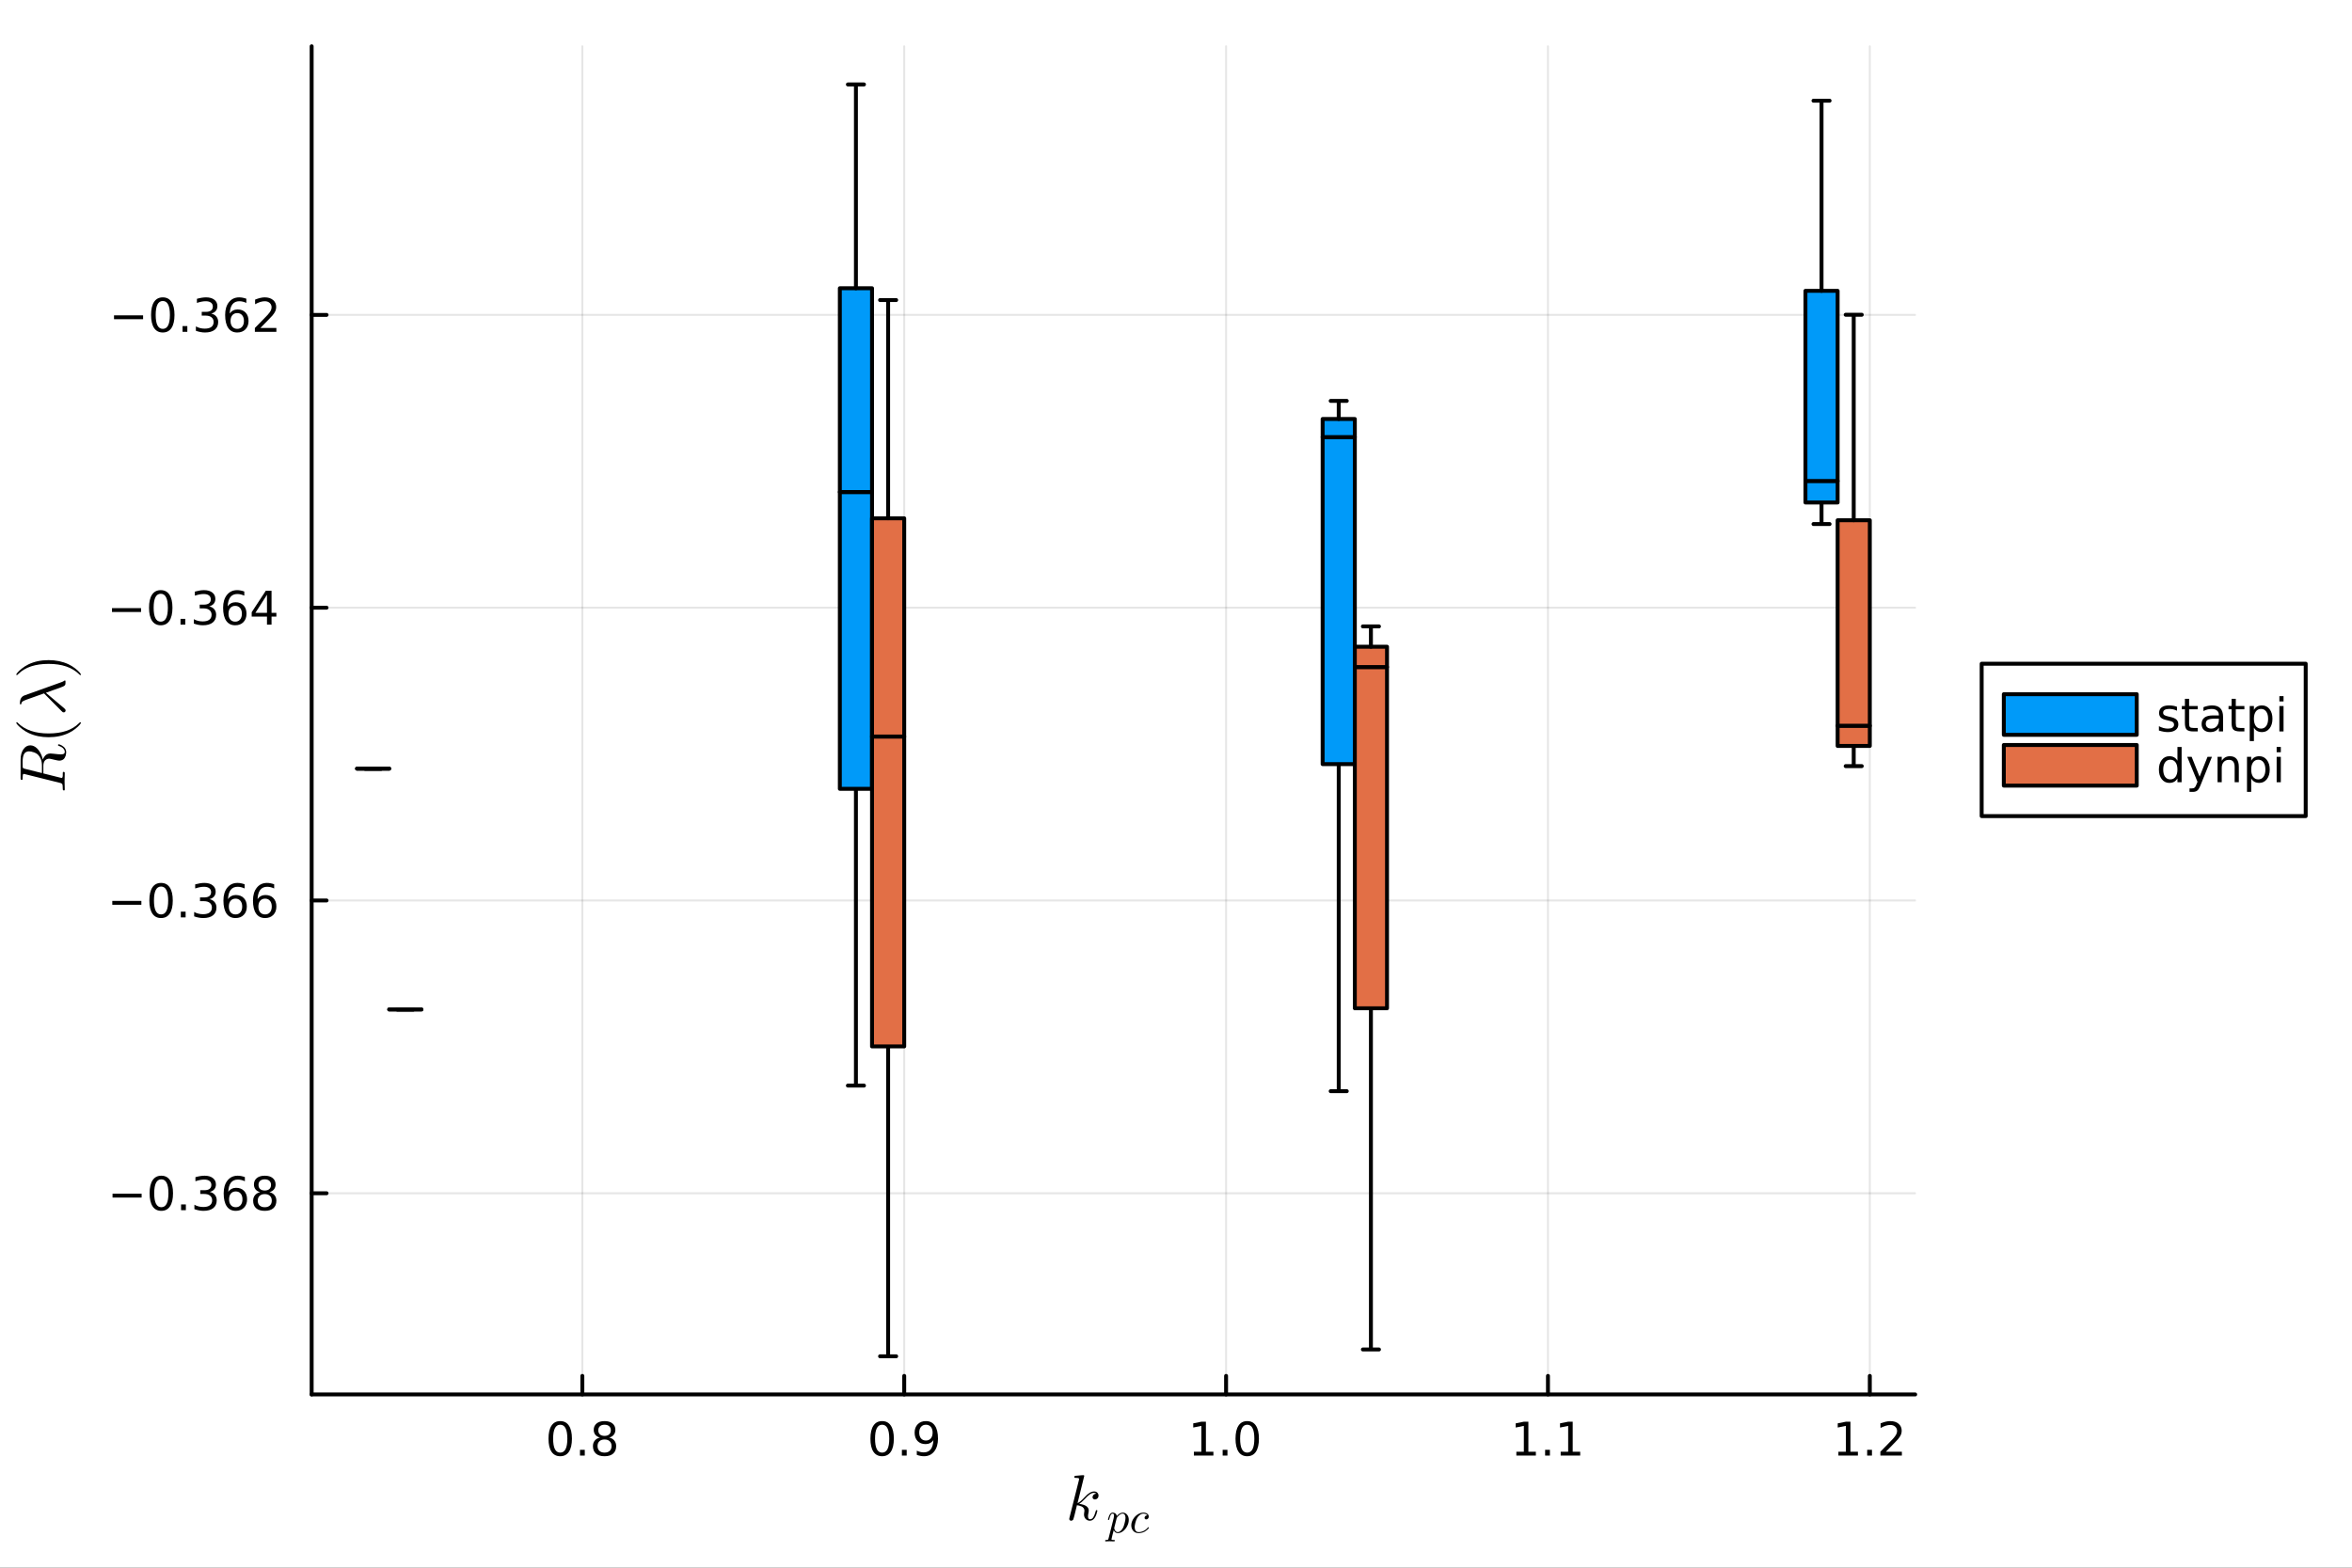 <?xml version="1.0" encoding="utf-8"?>
<svg xmlns="http://www.w3.org/2000/svg" xmlns:xlink="http://www.w3.org/1999/xlink" width="600" height="400" viewBox="0 0 2400 1600">
<rect x="0" y="0" width="2400" height="1600" fill="#333333" stroke="none"/>
<defs>
  <clipPath id="clip220">
    <rect x="0" y="0" width="2400" height="1600"/>
  </clipPath>
</defs>
<path clip-path="url(#clip220)" d="M0 1600 L2400 1600 L2400 0 L0 0  Z" fill="#ffffff" fill-rule="evenodd" fill-opacity="1"/>
<defs>
  <clipPath id="clip221">
    <rect x="480" y="0" width="1681" height="1600"/>
  </clipPath>
</defs>
<path clip-path="url(#clip220)" d="M318.014 1423.18 L1954.28 1423.18 L1954.28 47.244 L318.014 47.244  Z" fill="#ffffff" fill-rule="evenodd" fill-opacity="1"/>
<defs>
  <clipPath id="clip222">
    <rect x="318" y="47" width="1637" height="1377"/>
  </clipPath>
</defs>
<polyline clip-path="url(#clip222)" style="stroke:#000000; stroke-linecap:round; stroke-linejoin:round; stroke-width:2; stroke-opacity:0.1; fill:none" points="594.229,1423.18 594.229,47.244 "/>
<polyline clip-path="url(#clip222)" style="stroke:#000000; stroke-linecap:round; stroke-linejoin:round; stroke-width:2; stroke-opacity:0.1; fill:none" points="922.664,1423.18 922.664,47.244 "/>
<polyline clip-path="url(#clip222)" style="stroke:#000000; stroke-linecap:round; stroke-linejoin:round; stroke-width:2; stroke-opacity:0.1; fill:none" points="1251.1,1423.18 1251.1,47.244 "/>
<polyline clip-path="url(#clip222)" style="stroke:#000000; stroke-linecap:round; stroke-linejoin:round; stroke-width:2; stroke-opacity:0.1; fill:none" points="1579.54,1423.18 1579.54,47.244 "/>
<polyline clip-path="url(#clip222)" style="stroke:#000000; stroke-linecap:round; stroke-linejoin:round; stroke-width:2; stroke-opacity:0.1; fill:none" points="1907.97,1423.18 1907.97,47.244 "/>
<polyline clip-path="url(#clip220)" style="stroke:#000000; stroke-linecap:round; stroke-linejoin:round; stroke-width:4; stroke-opacity:1; fill:none" points="318.014,1423.18 1954.28,1423.18 "/>
<polyline clip-path="url(#clip220)" style="stroke:#000000; stroke-linecap:round; stroke-linejoin:round; stroke-width:4; stroke-opacity:1; fill:none" points="594.229,1423.18 594.229,1404.28 "/>
<polyline clip-path="url(#clip220)" style="stroke:#000000; stroke-linecap:round; stroke-linejoin:round; stroke-width:4; stroke-opacity:1; fill:none" points="922.664,1423.18 922.664,1404.28 "/>
<polyline clip-path="url(#clip220)" style="stroke:#000000; stroke-linecap:round; stroke-linejoin:round; stroke-width:4; stroke-opacity:1; fill:none" points="1251.1,1423.18 1251.1,1404.28 "/>
<polyline clip-path="url(#clip220)" style="stroke:#000000; stroke-linecap:round; stroke-linejoin:round; stroke-width:4; stroke-opacity:1; fill:none" points="1579.54,1423.18 1579.54,1404.28 "/>
<polyline clip-path="url(#clip220)" style="stroke:#000000; stroke-linecap:round; stroke-linejoin:round; stroke-width:4; stroke-opacity:1; fill:none" points="1907.97,1423.18 1907.97,1404.28 "/>
<path clip-path="url(#clip220)" d="M571.659 1454.1 Q568.048 1454.1 566.219 1457.66 Q564.414 1461.2 564.414 1468.33 Q564.414 1475.44 566.219 1479.01 Q568.048 1482.55 571.659 1482.55 Q575.293 1482.55 577.099 1479.01 Q578.928 1475.44 578.928 1468.33 Q578.928 1461.2 577.099 1457.66 Q575.293 1454.1 571.659 1454.1 M571.659 1450.39 Q577.469 1450.39 580.525 1455 Q583.604 1459.58 583.604 1468.33 Q583.604 1477.06 580.525 1481.67 Q577.469 1486.25 571.659 1486.25 Q565.849 1486.25 562.77 1481.67 Q559.715 1477.06 559.715 1468.33 Q559.715 1459.58 562.77 1455 Q565.849 1450.39 571.659 1450.39 Z" fill="#000000" fill-rule="nonzero" fill-opacity="1" /><path clip-path="url(#clip220)" d="M591.821 1479.7 L596.705 1479.7 L596.705 1485.58 L591.821 1485.58 L591.821 1479.7 Z" fill="#000000" fill-rule="nonzero" fill-opacity="1" /><path clip-path="url(#clip220)" d="M616.89 1469.17 Q613.557 1469.17 611.636 1470.95 Q609.738 1472.73 609.738 1475.86 Q609.738 1478.98 611.636 1480.77 Q613.557 1482.55 616.89 1482.55 Q620.224 1482.55 622.145 1480.77 Q624.066 1478.96 624.066 1475.86 Q624.066 1472.73 622.145 1470.95 Q620.247 1469.17 616.89 1469.17 M612.215 1467.18 Q609.205 1466.44 607.515 1464.38 Q605.849 1462.32 605.849 1459.35 Q605.849 1455.21 608.789 1452.8 Q611.752 1450.39 616.89 1450.39 Q622.052 1450.39 624.992 1452.8 Q627.932 1455.21 627.932 1459.35 Q627.932 1462.32 626.242 1464.38 Q624.576 1466.44 621.589 1467.18 Q624.969 1467.96 626.844 1470.26 Q628.742 1472.55 628.742 1475.86 Q628.742 1480.88 625.664 1483.57 Q622.608 1486.25 616.89 1486.25 Q611.173 1486.25 608.094 1483.57 Q605.039 1480.88 605.039 1475.86 Q605.039 1472.55 606.937 1470.26 Q608.835 1467.96 612.215 1467.18 M610.502 1459.79 Q610.502 1462.48 612.168 1463.98 Q613.858 1465.49 616.89 1465.49 Q619.9 1465.49 621.589 1463.98 Q623.302 1462.48 623.302 1459.79 Q623.302 1457.11 621.589 1455.6 Q619.9 1454.1 616.89 1454.1 Q613.858 1454.1 612.168 1455.6 Q610.502 1457.11 610.502 1459.79 Z" fill="#000000" fill-rule="nonzero" fill-opacity="1" /><path clip-path="url(#clip220)" d="M900.141 1454.1 Q896.53 1454.1 894.702 1457.66 Q892.896 1461.2 892.896 1468.33 Q892.896 1475.44 894.702 1479.01 Q896.53 1482.55 900.141 1482.55 Q903.776 1482.55 905.581 1479.01 Q907.41 1475.44 907.41 1468.33 Q907.41 1461.2 905.581 1457.66 Q903.776 1454.1 900.141 1454.1 M900.141 1450.39 Q905.952 1450.39 909.007 1455 Q912.086 1459.58 912.086 1468.33 Q912.086 1477.06 909.007 1481.67 Q905.952 1486.25 900.141 1486.25 Q894.331 1486.25 891.253 1481.67 Q888.197 1477.06 888.197 1468.33 Q888.197 1459.58 891.253 1455 Q894.331 1450.39 900.141 1450.39 Z" fill="#000000" fill-rule="nonzero" fill-opacity="1" /><path clip-path="url(#clip220)" d="M920.303 1479.7 L925.188 1479.7 L925.188 1485.58 L920.303 1485.58 L920.303 1479.7 Z" fill="#000000" fill-rule="nonzero" fill-opacity="1" /><path clip-path="url(#clip220)" d="M935.512 1484.86 L935.512 1480.6 Q937.271 1481.44 939.076 1481.88 Q940.882 1482.32 942.618 1482.32 Q947.248 1482.32 949.678 1479.21 Q952.132 1476.09 952.479 1469.75 Q951.137 1471.74 949.076 1472.8 Q947.016 1473.87 944.516 1473.87 Q939.331 1473.87 936.299 1470.74 Q933.289 1467.59 933.289 1462.15 Q933.289 1456.83 936.438 1453.61 Q939.586 1450.39 944.817 1450.39 Q950.812 1450.39 953.961 1455 Q957.132 1459.58 957.132 1468.33 Q957.132 1476.51 953.243 1481.39 Q949.377 1486.25 942.826 1486.25 Q941.067 1486.25 939.262 1485.9 Q937.456 1485.56 935.512 1484.86 M944.817 1470.21 Q947.965 1470.21 949.794 1468.06 Q951.646 1465.9 951.646 1462.15 Q951.646 1458.43 949.794 1456.27 Q947.965 1454.1 944.817 1454.1 Q941.669 1454.1 939.817 1456.27 Q937.988 1458.43 937.988 1462.15 Q937.988 1465.9 939.817 1468.06 Q941.669 1470.21 944.817 1470.21 Z" fill="#000000" fill-rule="nonzero" fill-opacity="1" /><path clip-path="url(#clip220)" d="M1218.25 1481.64 L1225.89 1481.64 L1225.89 1455.28 L1217.58 1456.95 L1217.58 1452.69 L1225.85 1451.02 L1230.52 1451.02 L1230.52 1481.64 L1238.16 1481.64 L1238.16 1485.58 L1218.25 1485.58 L1218.25 1481.64 Z" fill="#000000" fill-rule="nonzero" fill-opacity="1" /><path clip-path="url(#clip220)" d="M1247.61 1479.7 L1252.49 1479.7 L1252.49 1485.58 L1247.61 1485.58 L1247.61 1479.7 Z" fill="#000000" fill-rule="nonzero" fill-opacity="1" /><path clip-path="url(#clip220)" d="M1272.67 1454.1 Q1269.06 1454.1 1267.23 1457.66 Q1265.43 1461.2 1265.43 1468.33 Q1265.43 1475.44 1267.23 1479.01 Q1269.06 1482.55 1272.67 1482.55 Q1276.31 1482.55 1278.11 1479.01 Q1279.94 1475.44 1279.94 1468.33 Q1279.94 1461.2 1278.11 1457.66 Q1276.31 1454.1 1272.67 1454.1 M1272.67 1450.39 Q1278.48 1450.39 1281.54 1455 Q1284.62 1459.58 1284.62 1468.33 Q1284.62 1477.06 1281.54 1481.67 Q1278.48 1486.25 1272.67 1486.25 Q1266.86 1486.25 1263.79 1481.67 Q1260.73 1477.06 1260.73 1468.33 Q1260.73 1459.58 1263.79 1455 Q1266.86 1450.39 1272.67 1450.39 Z" fill="#000000" fill-rule="nonzero" fill-opacity="1" /><path clip-path="url(#clip220)" d="M1547.3 1481.64 L1554.94 1481.64 L1554.94 1455.28 L1546.63 1456.95 L1546.63 1452.69 L1554.9 1451.02 L1559.57 1451.02 L1559.57 1481.64 L1567.21 1481.64 L1567.21 1485.58 L1547.3 1485.58 L1547.3 1481.64 Z" fill="#000000" fill-rule="nonzero" fill-opacity="1" /><path clip-path="url(#clip220)" d="M1576.65 1479.7 L1581.54 1479.7 L1581.54 1485.58 L1576.65 1485.58 L1576.65 1479.7 Z" fill="#000000" fill-rule="nonzero" fill-opacity="1" /><path clip-path="url(#clip220)" d="M1592.53 1481.64 L1600.17 1481.64 L1600.17 1455.28 L1591.86 1456.95 L1591.86 1452.69 L1600.13 1451.02 L1604.8 1451.02 L1604.8 1481.64 L1612.44 1481.64 L1612.44 1485.58 L1592.53 1485.58 L1592.53 1481.64 Z" fill="#000000" fill-rule="nonzero" fill-opacity="1" /><path clip-path="url(#clip220)" d="M1875.92 1481.64 L1883.56 1481.64 L1883.56 1455.28 L1875.25 1456.95 L1875.25 1452.69 L1883.52 1451.02 L1888.19 1451.02 L1888.19 1481.64 L1895.83 1481.64 L1895.83 1485.58 L1875.92 1485.58 L1875.92 1481.64 Z" fill="#000000" fill-rule="nonzero" fill-opacity="1" /><path clip-path="url(#clip220)" d="M1905.28 1479.7 L1910.16 1479.7 L1910.16 1485.58 L1905.28 1485.58 L1905.28 1479.7 Z" fill="#000000" fill-rule="nonzero" fill-opacity="1" /><path clip-path="url(#clip220)" d="M1924.37 1481.64 L1940.69 1481.64 L1940.69 1485.58 L1918.75 1485.58 L1918.75 1481.64 Q1921.41 1478.89 1925.99 1474.26 Q1930.6 1469.61 1931.78 1468.27 Q1934.03 1465.74 1934.9 1464.01 Q1935.81 1462.25 1935.81 1460.56 Q1935.81 1457.8 1933.86 1456.07 Q1931.94 1454.33 1928.84 1454.33 Q1926.64 1454.33 1924.19 1455.09 Q1921.76 1455.86 1918.98 1457.41 L1918.98 1452.69 Q1921.8 1451.55 1924.26 1450.97 Q1926.71 1450.39 1928.75 1450.39 Q1934.12 1450.39 1937.31 1453.08 Q1940.51 1455.77 1940.51 1460.26 Q1940.51 1462.39 1939.7 1464.31 Q1938.91 1466.2 1936.8 1468.8 Q1936.22 1469.47 1933.12 1472.69 Q1930.02 1475.88 1924.37 1481.64 Z" fill="#000000" fill-rule="nonzero" fill-opacity="1" /><path clip-path="url(#clip220)" d="M1120.94 1526.34 Q1120.94 1528.18 1119.82 1529.27 Q1118.72 1530.37 1117.34 1530.37 Q1116.11 1530.37 1115.47 1529.66 Q1114.82 1528.95 1114.82 1528.05 Q1114.82 1527.66 1114.98 1527.18 Q1115.15 1526.67 1115.5 1526.05 Q1115.89 1525.44 1116.69 1524.99 Q1117.5 1524.54 1118.59 1524.48 Q1118.37 1524.25 1118.3 1524.22 Q1117.82 1523.83 1116.92 1523.7 Q1116.79 1523.64 1116.34 1523.64 Q1114.11 1523.64 1111.86 1525.28 Q1109.64 1526.89 1106.9 1529.95 Q1103.45 1533.53 1101.23 1534.85 Q1110.99 1536.13 1110.99 1541.77 Q1110.99 1542.7 1110.73 1543.83 Q1110.22 1545.96 1110.22 1547.5 Q1110.22 1550.59 1112.31 1550.59 Q1114.34 1550.59 1115.63 1548.53 Q1116.95 1546.47 1118.04 1542.45 Q1118.2 1541.71 1118.37 1541.48 Q1118.53 1541.25 1118.98 1541.25 Q1119.78 1541.25 1119.78 1541.9 Q1119.04 1545.67 1117.4 1548.57 Q1115.31 1552.08 1112.18 1552.08 Q1109.57 1552.08 1107.83 1550.27 Q1106.13 1548.44 1106.13 1545.54 Q1106.13 1544.83 1106.39 1543.22 Q1106.58 1542.58 1106.58 1541.83 Q1106.58 1540.32 1105.74 1539.19 Q1104.9 1538.03 1103.55 1537.45 Q1102.2 1536.87 1101.07 1536.62 Q1099.98 1536.33 1098.91 1536.23 Q1095.69 1549.85 1095.24 1550.69 Q1094.95 1551.27 1094.31 1551.66 Q1093.66 1552.08 1092.99 1552.08 Q1092.34 1552.08 1091.7 1551.63 Q1091.09 1551.21 1091.09 1550.21 Q1091.09 1549.69 1091.35 1548.76 L1100.91 1510.76 L1101.1 1509.47 Q1101.1 1509.08 1100.94 1508.89 Q1100.81 1508.66 1100.04 1508.5 Q1099.3 1508.34 1097.82 1508.34 Q1097.21 1508.34 1096.92 1508.31 Q1096.66 1508.28 1096.43 1508.12 Q1096.21 1507.92 1096.21 1507.54 Q1096.21 1506.99 1096.43 1506.7 Q1096.69 1506.38 1096.88 1506.31 Q1097.08 1506.25 1097.46 1506.21 Q1098.01 1506.18 1099.85 1506.02 Q1101.68 1505.83 1103.26 1505.7 Q1104.84 1505.57 1105.52 1505.57 Q1105.9 1505.57 1106.1 1505.76 Q1106.32 1505.93 1106.35 1506.12 L1106.39 1506.28 L1099.53 1534.11 Q1102.36 1532.98 1106.84 1527.99 Q1112.02 1522.19 1116.47 1522.19 Q1118.56 1522.19 1119.75 1523.48 Q1120.94 1524.73 1120.94 1526.34 Z" fill="#000000" fill-rule="nonzero" fill-opacity="1" /><path clip-path="url(#clip220)" d="M1151.81 1551.17 Q1151.81 1554.46 1150.14 1557.64 Q1148.5 1560.82 1145.91 1562.78 Q1143.31 1564.72 1140.68 1564.72 Q1139.1 1564.72 1138.04 1563.86 Q1137 1562.98 1136.44 1561.74 Q1136.01 1563.27 1135.08 1566.95 Q1134.16 1570.62 1134.16 1570.98 Q1134.16 1571.19 1134.21 1571.28 Q1134.25 1571.37 1134.45 1571.48 Q1134.66 1571.61 1135.15 1571.66 Q1135.65 1571.73 1136.48 1571.73 Q1136.91 1571.73 1137.07 1571.73 Q1137.25 1571.75 1137.41 1571.86 Q1137.59 1571.97 1137.59 1572.22 Q1137.59 1573.15 1136.75 1573.15 Q1136.01 1573.15 1134.48 1573.08 Q1132.94 1573.01 1132.18 1573.01 Q1131.52 1573.01 1130.21 1573.08 Q1128.91 1573.15 1128.3 1573.15 Q1127.69 1573.15 1127.69 1572.61 Q1127.69 1572.29 1127.78 1572.09 Q1127.85 1571.91 1128.03 1571.82 Q1128.21 1571.75 1128.37 1571.73 Q1128.5 1571.73 1128.77 1571.73 Q1129.81 1571.73 1130.26 1571.55 Q1130.71 1571.39 1130.87 1571.05 Q1131.05 1570.73 1131.25 1569.83 L1136.44 1549.27 Q1136.75 1547.9 1136.75 1546.93 Q1136.75 1545.71 1136.37 1545.26 Q1135.99 1544.81 1135.31 1544.81 Q1134.14 1544.81 1133.37 1546.21 Q1132.6 1547.6 1131.95 1550.31 Q1131.75 1551.05 1131.61 1551.21 Q1131.5 1551.37 1131.16 1551.37 Q1130.6 1551.35 1130.6 1550.9 Q1130.6 1550.78 1130.78 1550.06 Q1130.96 1549.32 1131.3 1548.24 Q1131.66 1547.13 1132.04 1546.43 Q1132.27 1545.96 1132.47 1545.64 Q1132.67 1545.33 1133.08 1544.83 Q1133.51 1544.34 1134.11 1544.07 Q1134.72 1543.79 1135.47 1543.79 Q1136.91 1543.79 1138.11 1544.65 Q1139.3 1545.51 1139.62 1547.24 Q1140.9 1545.73 1142.48 1544.76 Q1144.06 1543.79 1145.66 1543.79 Q1148.32 1543.79 1150.05 1545.87 Q1151.81 1547.92 1151.81 1551.17 M1148.48 1549.14 Q1148.48 1547.09 1147.69 1545.96 Q1146.92 1544.81 1145.52 1544.81 Q1143.79 1544.81 1141.78 1546.57 Q1139.8 1548.24 1139.39 1549.79 L1137.11 1558.83 L1136.98 1559.58 Q1136.98 1559.71 1137.05 1560.12 Q1137.14 1560.5 1137.38 1561.13 Q1137.65 1561.76 1138.02 1562.33 Q1138.4 1562.87 1139.07 1563.27 Q1139.77 1563.68 1140.63 1563.68 Q1142.01 1563.68 1143.49 1562.46 Q1145 1561.24 1146.13 1558.94 Q1146.83 1557.46 1147.64 1554.26 Q1148.48 1551.03 1148.48 1549.14 Z" fill="#000000" fill-rule="nonzero" fill-opacity="1" /><path clip-path="url(#clip220)" d="M1172.17 1558.85 Q1172.35 1559.06 1172.35 1559.26 Q1172.35 1559.46 1171.9 1560.05 Q1171.47 1560.64 1170.55 1561.42 Q1169.62 1562.21 1168.43 1562.96 Q1167.23 1563.7 1165.48 1564.2 Q1163.72 1564.72 1161.87 1564.72 Q1158.42 1564.72 1156.39 1562.44 Q1154.38 1560.16 1154.38 1556.89 Q1154.38 1553.71 1156.17 1550.67 Q1157.95 1547.6 1160.83 1545.71 Q1163.72 1543.79 1166.76 1543.79 Q1169.17 1543.79 1170.68 1544.92 Q1172.19 1546.05 1172.19 1547.76 Q1172.19 1549.09 1171.43 1549.9 Q1170.66 1550.72 1169.62 1550.72 Q1168.9 1550.72 1168.41 1550.31 Q1167.91 1549.88 1167.91 1549.09 Q1167.91 1548.08 1168.75 1547.29 Q1169.06 1546.97 1169.42 1546.84 Q1169.8 1546.68 1170.03 1546.68 Q1170.26 1546.66 1170.77 1546.66 Q1170.3 1545.78 1169.17 1545.31 Q1168.07 1544.81 1166.81 1544.81 Q1164.94 1544.81 1163.15 1546.12 Q1161.37 1547.4 1160.29 1549.43 Q1159.21 1551.41 1158.51 1554.23 Q1157.81 1557.03 1157.81 1558.65 Q1157.81 1560.88 1158.85 1562.28 Q1159.89 1563.68 1161.96 1563.68 Q1162.37 1563.68 1162.79 1563.66 Q1163.24 1563.63 1164.37 1563.39 Q1165.52 1563.14 1166.54 1562.71 Q1167.55 1562.28 1168.84 1561.36 Q1170.14 1560.41 1171.18 1559.12 Q1171.54 1558.65 1171.79 1558.65 Q1171.99 1558.65 1172.17 1558.85 Z" fill="#000000" fill-rule="nonzero" fill-opacity="1" /><polyline clip-path="url(#clip222)" style="stroke:#000000; stroke-linecap:round; stroke-linejoin:round; stroke-width:2; stroke-opacity:0.1; fill:none" points="318.014,1217.85 1954.28,1217.85 "/>
<polyline clip-path="url(#clip222)" style="stroke:#000000; stroke-linecap:round; stroke-linejoin:round; stroke-width:2; stroke-opacity:0.1; fill:none" points="318.014,919.031 1954.28,919.031 "/>
<polyline clip-path="url(#clip222)" style="stroke:#000000; stroke-linecap:round; stroke-linejoin:round; stroke-width:2; stroke-opacity:0.1; fill:none" points="318.014,620.213 1954.28,620.213 "/>
<polyline clip-path="url(#clip222)" style="stroke:#000000; stroke-linecap:round; stroke-linejoin:round; stroke-width:2; stroke-opacity:0.1; fill:none" points="318.014,321.396 1954.28,321.396 "/>
<polyline clip-path="url(#clip220)" style="stroke:#000000; stroke-linecap:round; stroke-linejoin:round; stroke-width:4; stroke-opacity:1; fill:none" points="318.014,1423.18 318.014,47.244 "/>
<polyline clip-path="url(#clip220)" style="stroke:#000000; stroke-linecap:round; stroke-linejoin:round; stroke-width:4; stroke-opacity:1; fill:none" points="318.014,1217.85 333.211,1217.85 "/>
<polyline clip-path="url(#clip220)" style="stroke:#000000; stroke-linecap:round; stroke-linejoin:round; stroke-width:4; stroke-opacity:1; fill:none" points="318.014,919.031 333.211,919.031 "/>
<polyline clip-path="url(#clip220)" style="stroke:#000000; stroke-linecap:round; stroke-linejoin:round; stroke-width:4; stroke-opacity:1; fill:none" points="318.014,620.213 333.211,620.213 "/>
<polyline clip-path="url(#clip220)" style="stroke:#000000; stroke-linecap:round; stroke-linejoin:round; stroke-width:4; stroke-opacity:1; fill:none" points="318.014,321.396 333.211,321.396 "/>
<path clip-path="url(#clip220)" d="M114.839 1218.3 L144.515 1218.3 L144.515 1222.24 L114.839 1222.24 L114.839 1218.3 Z" fill="#000000" fill-rule="nonzero" fill-opacity="1" /><path clip-path="url(#clip220)" d="M164.607 1203.65 Q160.996 1203.65 159.167 1207.21 Q157.362 1210.75 157.362 1217.88 Q157.362 1224.99 159.167 1228.56 Q160.996 1232.1 164.607 1232.1 Q168.241 1232.1 170.047 1228.56 Q171.876 1224.99 171.876 1217.88 Q171.876 1210.75 170.047 1207.21 Q168.241 1203.65 164.607 1203.65 M164.607 1199.94 Q170.417 1199.94 173.473 1204.55 Q176.551 1209.13 176.551 1217.88 Q176.551 1226.61 173.473 1231.22 Q170.417 1235.8 164.607 1235.8 Q158.797 1235.8 155.718 1231.22 Q152.663 1226.61 152.663 1217.88 Q152.663 1209.13 155.718 1204.55 Q158.797 1199.94 164.607 1199.94 Z" fill="#000000" fill-rule="nonzero" fill-opacity="1" /><path clip-path="url(#clip220)" d="M184.769 1229.25 L189.653 1229.25 L189.653 1235.13 L184.769 1235.13 L184.769 1229.25 Z" fill="#000000" fill-rule="nonzero" fill-opacity="1" /><path clip-path="url(#clip220)" d="M214.005 1216.49 Q217.361 1217.21 219.236 1219.48 Q221.135 1221.75 221.135 1225.08 Q221.135 1230.2 217.616 1233 Q214.098 1235.8 207.616 1235.8 Q205.44 1235.8 203.125 1235.36 Q200.834 1234.94 198.38 1234.09 L198.38 1229.57 Q200.325 1230.71 202.639 1231.29 Q204.954 1231.87 207.477 1231.87 Q211.875 1231.87 214.167 1230.13 Q216.482 1228.39 216.482 1225.08 Q216.482 1222.03 214.329 1220.31 Q212.199 1218.58 208.38 1218.58 L204.352 1218.58 L204.352 1214.74 L208.565 1214.74 Q212.014 1214.74 213.843 1213.37 Q215.672 1211.98 215.672 1209.39 Q215.672 1206.73 213.774 1205.31 Q211.899 1203.88 208.38 1203.88 Q206.459 1203.88 204.26 1204.3 Q202.061 1204.71 199.422 1205.59 L199.422 1201.43 Q202.084 1200.68 204.399 1200.31 Q206.737 1199.94 208.797 1199.94 Q214.121 1199.94 217.223 1202.37 Q220.324 1204.78 220.324 1208.9 Q220.324 1211.77 218.681 1213.76 Q217.037 1215.73 214.005 1216.49 Z" fill="#000000" fill-rule="nonzero" fill-opacity="1" /><path clip-path="url(#clip220)" d="M240.579 1215.99 Q237.431 1215.99 235.579 1218.14 Q233.75 1220.29 233.75 1224.04 Q233.75 1227.77 235.579 1229.94 Q237.431 1232.1 240.579 1232.1 Q243.727 1232.1 245.556 1229.94 Q247.408 1227.77 247.408 1224.04 Q247.408 1220.29 245.556 1218.14 Q243.727 1215.99 240.579 1215.99 M249.861 1201.33 L249.861 1205.59 Q248.102 1204.76 246.296 1204.32 Q244.514 1203.88 242.755 1203.88 Q238.125 1203.88 235.672 1207 Q233.241 1210.13 232.894 1216.45 Q234.26 1214.43 236.32 1213.37 Q238.38 1212.28 240.857 1212.28 Q246.065 1212.28 249.074 1215.45 Q252.107 1218.6 252.107 1224.04 Q252.107 1229.37 248.959 1232.58 Q245.81 1235.8 240.579 1235.8 Q234.584 1235.8 231.412 1231.22 Q228.241 1226.61 228.241 1217.88 Q228.241 1209.69 232.13 1204.83 Q236.019 1199.94 242.57 1199.94 Q244.329 1199.94 246.111 1200.29 Q247.917 1200.64 249.861 1201.33 Z" fill="#000000" fill-rule="nonzero" fill-opacity="1" /><path clip-path="url(#clip220)" d="M270.162 1218.72 Q266.829 1218.72 264.907 1220.5 Q263.009 1222.28 263.009 1225.41 Q263.009 1228.53 264.907 1230.31 Q266.829 1232.1 270.162 1232.1 Q273.495 1232.1 275.417 1230.31 Q277.338 1228.51 277.338 1225.41 Q277.338 1222.28 275.417 1220.5 Q273.519 1218.72 270.162 1218.72 M265.486 1216.73 Q262.477 1215.99 260.787 1213.93 Q259.12 1211.87 259.12 1208.9 Q259.12 1204.76 262.06 1202.35 Q265.023 1199.94 270.162 1199.94 Q275.324 1199.94 278.264 1202.35 Q281.204 1204.76 281.204 1208.9 Q281.204 1211.87 279.514 1213.93 Q277.847 1215.99 274.861 1216.73 Q278.241 1217.51 280.116 1219.81 Q282.014 1222.1 282.014 1225.41 Q282.014 1230.43 278.935 1233.12 Q275.88 1235.8 270.162 1235.8 Q264.445 1235.8 261.366 1233.12 Q258.31 1230.43 258.31 1225.41 Q258.31 1222.1 260.208 1219.81 Q262.107 1217.51 265.486 1216.73 M263.773 1209.34 Q263.773 1212.03 265.44 1213.53 Q267.13 1215.04 270.162 1215.04 Q273.171 1215.04 274.861 1213.53 Q276.574 1212.03 276.574 1209.34 Q276.574 1206.66 274.861 1205.15 Q273.171 1203.65 270.162 1203.65 Q267.13 1203.65 265.44 1205.15 Q263.773 1206.66 263.773 1209.34 Z" fill="#000000" fill-rule="nonzero" fill-opacity="1" /><path clip-path="url(#clip220)" d="M114.584 919.483 L144.26 919.483 L144.26 923.418 L114.584 923.418 L114.584 919.483 Z" fill="#000000" fill-rule="nonzero" fill-opacity="1" /><path clip-path="url(#clip220)" d="M164.352 904.83 Q160.741 904.83 158.913 908.395 Q157.107 911.936 157.107 919.066 Q157.107 926.172 158.913 929.737 Q160.741 933.279 164.352 933.279 Q167.987 933.279 169.792 929.737 Q171.621 926.172 171.621 919.066 Q171.621 911.936 169.792 908.395 Q167.987 904.83 164.352 904.83 M164.352 901.126 Q170.163 901.126 173.218 905.733 Q176.297 910.316 176.297 919.066 Q176.297 927.793 173.218 932.399 Q170.163 936.983 164.352 936.983 Q158.542 936.983 155.464 932.399 Q152.408 927.793 152.408 919.066 Q152.408 910.316 155.464 905.733 Q158.542 901.126 164.352 901.126 Z" fill="#000000" fill-rule="nonzero" fill-opacity="1" /><path clip-path="url(#clip220)" d="M184.514 930.432 L189.399 930.432 L189.399 936.311 L184.514 936.311 L184.514 930.432 Z" fill="#000000" fill-rule="nonzero" fill-opacity="1" /><path clip-path="url(#clip220)" d="M213.75 917.677 Q217.107 918.395 218.982 920.663 Q220.88 922.932 220.88 926.265 Q220.88 931.381 217.361 934.182 Q213.843 936.983 207.362 936.983 Q205.186 936.983 202.871 936.543 Q200.579 936.126 198.125 935.27 L198.125 930.756 Q200.07 931.89 202.385 932.469 Q204.699 933.047 207.223 933.047 Q211.621 933.047 213.912 931.311 Q216.227 929.575 216.227 926.265 Q216.227 923.209 214.074 921.496 Q211.945 919.76 208.125 919.76 L204.098 919.76 L204.098 915.918 L208.311 915.918 Q211.76 915.918 213.588 914.552 Q215.417 913.163 215.417 910.571 Q215.417 907.909 213.519 906.497 Q211.644 905.061 208.125 905.061 Q206.204 905.061 204.005 905.478 Q201.806 905.895 199.167 906.774 L199.167 902.608 Q201.829 901.867 204.144 901.497 Q206.482 901.126 208.542 901.126 Q213.866 901.126 216.968 903.557 Q220.07 905.964 220.07 910.085 Q220.07 912.955 218.426 914.946 Q216.783 916.913 213.75 917.677 Z" fill="#000000" fill-rule="nonzero" fill-opacity="1" /><path clip-path="url(#clip220)" d="M240.324 917.168 Q237.176 917.168 235.324 919.321 Q233.496 921.473 233.496 925.223 Q233.496 928.95 235.324 931.126 Q237.176 933.279 240.324 933.279 Q243.472 933.279 245.301 931.126 Q247.153 928.95 247.153 925.223 Q247.153 921.473 245.301 919.321 Q243.472 917.168 240.324 917.168 M249.607 902.515 L249.607 906.774 Q247.847 905.941 246.042 905.501 Q244.259 905.061 242.5 905.061 Q237.871 905.061 235.417 908.186 Q232.986 911.311 232.639 917.631 Q234.005 915.617 236.065 914.552 Q238.125 913.464 240.602 913.464 Q245.81 913.464 248.82 916.635 Q251.852 919.784 251.852 925.223 Q251.852 930.547 248.704 933.765 Q245.556 936.983 240.324 936.983 Q234.329 936.983 231.158 932.399 Q227.986 927.793 227.986 919.066 Q227.986 910.872 231.875 906.01 Q235.764 901.126 242.315 901.126 Q244.074 901.126 245.857 901.473 Q247.662 901.821 249.607 902.515 Z" fill="#000000" fill-rule="nonzero" fill-opacity="1" /><path clip-path="url(#clip220)" d="M270.486 917.168 Q267.338 917.168 265.486 919.321 Q263.658 921.473 263.658 925.223 Q263.658 928.95 265.486 931.126 Q267.338 933.279 270.486 933.279 Q273.634 933.279 275.463 931.126 Q277.315 928.95 277.315 925.223 Q277.315 921.473 275.463 919.321 Q273.634 917.168 270.486 917.168 M279.769 902.515 L279.769 906.774 Q278.009 905.941 276.204 905.501 Q274.421 905.061 272.662 905.061 Q268.032 905.061 265.579 908.186 Q263.148 911.311 262.801 917.631 Q264.167 915.617 266.227 914.552 Q268.287 913.464 270.764 913.464 Q275.972 913.464 278.981 916.635 Q282.014 919.784 282.014 925.223 Q282.014 930.547 278.866 933.765 Q275.718 936.983 270.486 936.983 Q264.491 936.983 261.32 932.399 Q258.148 927.793 258.148 919.066 Q258.148 910.872 262.037 906.01 Q265.926 901.126 272.477 901.126 Q274.236 901.126 276.019 901.473 Q277.824 901.821 279.769 902.515 Z" fill="#000000" fill-rule="nonzero" fill-opacity="1" /><path clip-path="url(#clip220)" d="M114.26 620.665 L143.936 620.665 L143.936 624.6 L114.26 624.6 L114.26 620.665 Z" fill="#000000" fill-rule="nonzero" fill-opacity="1" /><path clip-path="url(#clip220)" d="M164.028 606.012 Q160.417 606.012 158.589 609.577 Q156.783 613.119 156.783 620.248 Q156.783 627.355 158.589 630.919 Q160.417 634.461 164.028 634.461 Q167.663 634.461 169.468 630.919 Q171.297 627.355 171.297 620.248 Q171.297 613.119 169.468 609.577 Q167.663 606.012 164.028 606.012 M164.028 602.308 Q169.839 602.308 172.894 606.915 Q175.973 611.498 175.973 620.248 Q175.973 628.975 172.894 633.581 Q169.839 638.165 164.028 638.165 Q158.218 638.165 155.14 633.581 Q152.084 628.975 152.084 620.248 Q152.084 611.498 155.14 606.915 Q158.218 602.308 164.028 602.308 Z" fill="#000000" fill-rule="nonzero" fill-opacity="1" /><path clip-path="url(#clip220)" d="M184.19 631.614 L189.075 631.614 L189.075 637.493 L184.19 637.493 L184.19 631.614 Z" fill="#000000" fill-rule="nonzero" fill-opacity="1" /><path clip-path="url(#clip220)" d="M213.426 618.859 Q216.783 619.577 218.658 621.845 Q220.556 624.114 220.556 627.447 Q220.556 632.563 217.037 635.364 Q213.519 638.165 207.037 638.165 Q204.862 638.165 202.547 637.725 Q200.255 637.308 197.801 636.452 L197.801 631.938 Q199.746 633.072 202.061 633.651 Q204.375 634.23 206.899 634.23 Q211.297 634.23 213.588 632.493 Q215.903 630.757 215.903 627.447 Q215.903 624.392 213.75 622.679 Q211.621 620.943 207.801 620.943 L203.774 620.943 L203.774 617.1 L207.987 617.1 Q211.436 617.1 213.264 615.734 Q215.093 614.345 215.093 611.753 Q215.093 609.091 213.195 607.679 Q211.32 606.244 207.801 606.244 Q205.88 606.244 203.681 606.66 Q201.482 607.077 198.843 607.957 L198.843 603.79 Q201.505 603.049 203.82 602.679 Q206.158 602.308 208.218 602.308 Q213.542 602.308 216.644 604.739 Q219.746 607.146 219.746 611.267 Q219.746 614.137 218.102 616.128 Q216.459 618.095 213.426 618.859 Z" fill="#000000" fill-rule="nonzero" fill-opacity="1" /><path clip-path="url(#clip220)" d="M240 618.35 Q236.852 618.35 235 620.503 Q233.172 622.656 233.172 626.406 Q233.172 630.132 235 632.308 Q236.852 634.461 240 634.461 Q243.148 634.461 244.977 632.308 Q246.829 630.132 246.829 626.406 Q246.829 622.656 244.977 620.503 Q243.148 618.35 240 618.35 M249.283 603.697 L249.283 607.957 Q247.523 607.123 245.718 606.683 Q243.935 606.244 242.176 606.244 Q237.547 606.244 235.093 609.369 Q232.662 612.494 232.315 618.813 Q233.681 616.799 235.741 615.734 Q237.801 614.646 240.278 614.646 Q245.486 614.646 248.496 617.818 Q251.528 620.966 251.528 626.406 Q251.528 631.73 248.38 634.947 Q245.232 638.165 240 638.165 Q234.005 638.165 230.834 633.581 Q227.662 628.975 227.662 620.248 Q227.662 612.054 231.551 607.193 Q235.44 602.308 241.991 602.308 Q243.75 602.308 245.533 602.656 Q247.338 603.003 249.283 603.697 Z" fill="#000000" fill-rule="nonzero" fill-opacity="1" /><path clip-path="url(#clip220)" d="M272.431 607.007 L260.625 625.456 L272.431 625.456 L272.431 607.007 M271.204 602.933 L277.083 602.933 L277.083 625.456 L282.014 625.456 L282.014 629.345 L277.083 629.345 L277.083 637.493 L272.431 637.493 L272.431 629.345 L256.829 629.345 L256.829 624.831 L271.204 602.933 Z" fill="#000000" fill-rule="nonzero" fill-opacity="1" /><path clip-path="url(#clip220)" d="M116.343 321.847 L146.019 321.847 L146.019 325.782 L116.343 325.782 L116.343 321.847 Z" fill="#000000" fill-rule="nonzero" fill-opacity="1" /><path clip-path="url(#clip220)" d="M166.112 307.194 Q162.501 307.194 160.672 310.759 Q158.866 314.301 158.866 321.43 Q158.866 328.537 160.672 332.102 Q162.501 335.643 166.112 335.643 Q169.746 335.643 171.552 332.102 Q173.38 328.537 173.38 321.43 Q173.38 314.301 171.552 310.759 Q169.746 307.194 166.112 307.194 M166.112 303.491 Q171.922 303.491 174.977 308.097 Q178.056 312.68 178.056 321.43 Q178.056 330.157 174.977 334.764 Q171.922 339.347 166.112 339.347 Q160.302 339.347 157.223 334.764 Q154.167 330.157 154.167 321.43 Q154.167 312.68 157.223 308.097 Q160.302 303.491 166.112 303.491 Z" fill="#000000" fill-rule="nonzero" fill-opacity="1" /><path clip-path="url(#clip220)" d="M186.274 332.796 L191.158 332.796 L191.158 338.676 L186.274 338.676 L186.274 332.796 Z" fill="#000000" fill-rule="nonzero" fill-opacity="1" /><path clip-path="url(#clip220)" d="M215.51 320.041 Q218.866 320.759 220.741 323.028 Q222.639 325.296 222.639 328.629 Q222.639 333.745 219.121 336.546 Q215.602 339.347 209.121 339.347 Q206.945 339.347 204.63 338.907 Q202.338 338.49 199.885 337.634 L199.885 333.12 Q201.829 334.254 204.144 334.833 Q206.459 335.412 208.982 335.412 Q213.38 335.412 215.672 333.676 Q217.986 331.94 217.986 328.629 Q217.986 325.574 215.834 323.861 Q213.704 322.125 209.885 322.125 L205.857 322.125 L205.857 318.282 L210.07 318.282 Q213.519 318.282 215.348 316.916 Q217.176 315.528 217.176 312.935 Q217.176 310.273 215.278 308.861 Q213.403 307.426 209.885 307.426 Q207.963 307.426 205.764 307.842 Q203.565 308.259 200.926 309.139 L200.926 304.972 Q203.588 304.231 205.903 303.861 Q208.241 303.491 210.301 303.491 Q215.625 303.491 218.727 305.921 Q221.829 308.329 221.829 312.449 Q221.829 315.319 220.186 317.31 Q218.542 319.278 215.51 320.041 Z" fill="#000000" fill-rule="nonzero" fill-opacity="1" /><path clip-path="url(#clip220)" d="M242.084 319.532 Q238.935 319.532 237.084 321.685 Q235.255 323.838 235.255 327.588 Q235.255 331.315 237.084 333.49 Q238.935 335.643 242.084 335.643 Q245.232 335.643 247.06 333.49 Q248.912 331.315 248.912 327.588 Q248.912 323.838 247.06 321.685 Q245.232 319.532 242.084 319.532 M251.366 304.879 L251.366 309.139 Q249.607 308.305 247.801 307.866 Q246.019 307.426 244.259 307.426 Q239.63 307.426 237.176 310.551 Q234.746 313.676 234.398 319.995 Q235.764 317.981 237.824 316.916 Q239.884 315.828 242.361 315.828 Q247.57 315.828 250.579 319 Q253.611 322.148 253.611 327.588 Q253.611 332.912 250.463 336.129 Q247.315 339.347 242.084 339.347 Q236.088 339.347 232.917 334.764 Q229.746 330.157 229.746 321.43 Q229.746 313.236 233.635 308.375 Q237.523 303.491 244.074 303.491 Q245.834 303.491 247.616 303.838 Q249.421 304.185 251.366 304.879 Z" fill="#000000" fill-rule="nonzero" fill-opacity="1" /><path clip-path="url(#clip220)" d="M265.695 334.74 L282.014 334.74 L282.014 338.676 L260.07 338.676 L260.07 334.74 Q262.732 331.986 267.315 327.356 Q271.921 322.703 273.102 321.361 Q275.347 318.838 276.227 317.102 Q277.13 315.342 277.13 313.653 Q277.13 310.898 275.185 309.162 Q273.264 307.426 270.162 307.426 Q267.963 307.426 265.509 308.19 Q263.079 308.954 260.301 310.504 L260.301 305.782 Q263.125 304.648 265.579 304.069 Q268.032 303.491 270.07 303.491 Q275.44 303.491 278.634 306.176 Q281.829 308.861 281.829 313.352 Q281.829 315.481 281.019 317.403 Q280.231 319.301 278.125 321.893 Q277.546 322.565 274.444 325.782 Q271.343 328.977 265.695 334.74 Z" fill="#000000" fill-rule="nonzero" fill-opacity="1" /><path clip-path="url(#clip220)" d="M29.595 766.825 Q28.532 766.825 27.663 767.115 Q26.761 767.372 26.149 767.791 Q25.505 768.178 25.022 768.918 Q24.506 769.659 24.184 770.271 Q23.862 770.883 23.669 771.913 Q23.444 772.944 23.347 773.62 Q23.218 774.297 23.154 775.456 Q23.089 776.615 23.089 777.195 Q23.089 777.743 23.089 778.838 Q23.089 782.284 23.154 782.863 Q23.282 783.733 23.798 784.055 Q24.281 784.377 25.601 784.699 L42.799 788.983 L42.799 781.607 Q42.799 777.582 41.672 774.812 Q40.545 772.042 38.967 770.464 Q37.228 768.725 34.426 767.791 Q31.624 766.825 29.595 766.825 M59.965 759.643 Q60.319 759.643 61.124 759.933 Q61.929 760.19 63.057 760.835 Q64.152 761.479 65.15 762.348 Q66.148 763.218 66.825 764.603 Q67.533 765.988 67.533 767.566 Q67.533 767.952 67.501 768.339 Q67.501 768.725 67.34 769.691 Q67.211 770.625 66.954 771.398 Q66.728 772.171 66.181 773.137 Q65.665 774.103 64.957 774.78 Q64.216 775.424 63.057 775.875 Q61.865 776.326 60.416 776.326 Q59.128 776.326 54.812 775.263 Q51.141 774.329 50.239 774.329 Q49.24 774.329 48.306 774.651 Q47.373 774.941 46.406 775.682 Q45.44 776.39 44.86 777.904 Q44.248 779.417 44.248 781.543 L44.248 789.369 L61.736 793.749 Q61.769 793.749 62.219 793.846 Q62.638 793.942 62.864 793.942 Q63.282 793.942 63.54 793.685 Q63.797 793.395 63.926 792.686 Q64.023 791.978 64.055 791.43 Q64.055 790.85 64.055 789.659 Q64.055 788.177 64.313 787.92 Q64.474 787.791 64.764 787.791 Q65.215 787.791 65.537 787.92 Q65.826 788.016 65.923 788.274 Q66.02 788.499 66.052 788.66 Q66.084 788.822 66.084 789.111 L65.891 797.485 L66.084 805.794 Q66.084 806.728 65.343 806.728 Q64.699 806.728 64.442 806.503 Q64.152 806.277 64.12 805.987 Q64.055 805.697 64.055 804.957 Q64.055 803.346 63.959 802.38 Q63.862 801.414 63.733 800.802 Q63.572 800.158 63.121 799.836 Q62.67 799.482 62.284 799.321 Q61.865 799.16 60.931 798.934 L25.505 790.11 Q24.442 789.852 24.281 789.852 Q23.669 789.852 23.508 790.239 Q23.315 790.593 23.218 791.623 L23.089 794.135 Q23.089 794.908 23.057 795.23 Q23.025 795.52 22.864 795.746 Q22.703 795.971 22.349 795.971 Q21.447 795.971 21.253 795.585 Q21.028 795.198 21.028 794.071 L21.028 775.263 Q21.028 768.854 23.83 764.796 Q26.632 760.706 30.915 760.706 Q32.848 760.706 34.651 761.575 Q36.455 762.445 37.872 763.894 Q39.289 765.311 40.48 767.211 Q41.64 769.112 42.445 771.14 Q43.218 773.137 43.669 775.198 Q43.991 774.297 44.474 773.459 Q44.957 772.59 45.859 771.495 Q46.761 770.368 48.21 769.691 Q49.659 769.015 51.43 769.015 Q52.687 769.015 54.554 769.273 Q59.868 769.917 62.058 769.917 Q64.152 769.917 65.118 769.369 Q66.084 768.822 66.084 767.276 Q66.084 765.762 64.731 764.087 Q63.347 762.38 60.094 761.285 Q59.16 761.028 59.16 760.416 Q59.16 760.384 59.16 760.352 Q59.16 760.287 59.224 760.158 Q59.257 760.029 59.353 759.933 Q59.417 759.804 59.578 759.74 Q59.739 759.643 59.965 759.643 Z" fill="#000000" fill-rule="nonzero" fill-opacity="1" /><path clip-path="url(#clip220)" d="M49.595 752.406 Q38.452 752.406 29.466 748.251 Q25.698 746.48 22.542 744 Q19.386 741.52 18.001 739.878 Q16.616 738.235 16.616 737.784 Q16.616 737.14 17.26 737.108 Q17.582 737.108 18.387 737.977 Q29.208 748.605 49.595 748.573 Q70.045 748.573 80.448 738.235 Q81.575 737.108 81.929 737.108 Q82.573 737.108 82.573 737.784 Q82.573 738.235 81.253 739.813 Q79.933 741.391 76.905 743.839 Q73.878 746.287 70.174 748.058 Q61.189 752.406 49.595 752.406 Z" fill="#000000" fill-rule="nonzero" fill-opacity="1" /><path clip-path="url(#clip220)" d="M66.148 694.454 Q66.76 694.454 66.825 695.162 L66.825 696.612 Q66.825 698.093 66.599 698.737 Q66.374 699.381 65.343 700.122 Q64.699 700.573 61.704 701.7 Q58.677 702.795 54.103 704.405 Q49.53 705.983 46.825 707.046 L65.569 722.924 Q66.954 724.019 66.954 725.114 Q66.954 725.919 66.406 726.499 Q65.859 727.078 65.021 727.078 Q64.409 727.078 64.055 726.853 Q63.701 726.595 62.992 725.919 L44.925 707.69 L26.986 714.099 Q23.669 715.323 22.832 716.032 Q21.994 716.708 21.704 718.383 Q21.543 718.995 21.028 718.995 Q20.32 718.995 20.32 717.803 Q20.32 711.426 24.989 709.752 L62.509 696.289 Q64.667 695.549 65.569 694.776 Q65.987 694.454 66.148 694.454 Z" fill="#000000" fill-rule="nonzero" fill-opacity="1" /><path clip-path="url(#clip220)" d="M81.929 689.023 Q81.607 689.023 80.802 688.186 Q69.981 677.558 49.595 677.558 Q29.144 677.558 18.806 687.767 Q17.614 689.023 17.26 689.023 Q16.616 689.023 16.616 688.379 Q16.616 687.928 17.936 686.35 Q19.257 684.74 22.284 682.325 Q25.311 679.877 29.015 678.073 Q38.001 673.726 49.595 673.726 Q60.738 673.726 69.723 677.88 Q73.491 679.651 76.648 682.131 Q79.804 684.611 81.189 686.254 Q82.573 687.896 82.573 688.379 Q82.573 689.023 81.929 689.023 Z" fill="#000000" fill-rule="nonzero" fill-opacity="1" /><path clip-path="url(#clip222)" d="M380.745 784.487 L372.534 784.487 L388.956 784.487 L380.745 784.487 L380.745 784.487 L380.745 784.487  Z" fill="#009af9" fill-rule="evenodd" fill-opacity="1"/>
<polyline clip-path="url(#clip222)" style="stroke:#000000; stroke-linecap:round; stroke-linejoin:round; stroke-width:4; stroke-opacity:1; fill:none" points="380.745,784.487 372.534,784.487 388.956,784.487 380.745,784.487 "/>
<path clip-path="url(#clip222)" d="M397.167 784.487 L397.167 784.487 L364.323 784.487 L364.323 784.487 L397.167 784.487 L397.167 784.487 L397.167 784.487  Z" fill="#009af9" fill-rule="evenodd" fill-opacity="1"/>
<polyline clip-path="url(#clip222)" style="stroke:#000000; stroke-linecap:round; stroke-linejoin:round; stroke-width:4; stroke-opacity:1; fill:none" points="397.167,784.487 397.167,784.487 364.323,784.487 397.167,784.487 "/>
<path clip-path="url(#clip222)" d="M397.167 784.487 L364.323 784.487 L364.323 784.487 L397.167 784.487 L397.167 784.487 L380.745 784.487 L397.167 784.487  Z" fill="#009af9" fill-rule="evenodd" fill-opacity="1"/>
<polyline clip-path="url(#clip222)" style="stroke:#000000; stroke-linecap:round; stroke-linejoin:round; stroke-width:4; stroke-opacity:1; fill:none" points="397.167,784.487 364.323,784.487 397.167,784.487 380.745,784.487 397.167,784.487 "/>
<path clip-path="url(#clip222)" d="M380.745 784.487 L372.534 784.487 L388.956 784.487 L380.745 784.487 L380.745 784.487 L380.745 784.487  Z" fill="#009af9" fill-rule="evenodd" fill-opacity="1"/>
<polyline clip-path="url(#clip222)" style="stroke:#000000; stroke-linecap:round; stroke-linejoin:round; stroke-width:4; stroke-opacity:1; fill:none" points="380.745,784.487 372.534,784.487 388.956,784.487 380.745,784.487 "/>
<path clip-path="url(#clip222)" d="M873.399 1107.98 L865.188 1107.98 L881.61 1107.98 L873.399 1107.98 L873.399 805.077 L873.399 1107.98  Z" fill="#009af9" fill-rule="evenodd" fill-opacity="1"/>
<polyline clip-path="url(#clip222)" style="stroke:#000000; stroke-linecap:round; stroke-linejoin:round; stroke-width:4; stroke-opacity:1; fill:none" points="873.399,1107.98 865.188,1107.98 881.61,1107.98 873.399,1107.98 873.399,805.077 873.399,1107.98 "/>
<path clip-path="url(#clip222)" d="M889.821 805.077 L889.821 502.177 L856.977 502.177 L856.977 805.077 L889.821 805.077 L889.821 502.177 L889.821 805.077  Z" fill="#009af9" fill-rule="evenodd" fill-opacity="1"/>
<polyline clip-path="url(#clip222)" style="stroke:#000000; stroke-linecap:round; stroke-linejoin:round; stroke-width:4; stroke-opacity:1; fill:none" points="889.821,805.077 889.821,502.177 856.977,502.177 856.977,805.077 889.821,805.077 889.821,502.177 889.821,805.077 "/>
<path clip-path="url(#clip222)" d="M889.821 294.181 L856.977 294.181 L856.977 502.177 L889.821 502.177 L889.821 294.181 L873.399 294.181 L889.821 294.181  Z" fill="#009af9" fill-rule="evenodd" fill-opacity="1"/>
<polyline clip-path="url(#clip222)" style="stroke:#000000; stroke-linecap:round; stroke-linejoin:round; stroke-width:4; stroke-opacity:1; fill:none" points="889.821,294.181 856.977,294.181 856.977,502.177 889.821,502.177 889.821,294.181 873.399,294.181 889.821,294.181 "/>
<path clip-path="url(#clip222)" d="M873.399 86.186 L865.188 86.186 L881.61 86.186 L873.399 86.186 L873.399 294.181 L873.399 86.186  Z" fill="#009af9" fill-rule="evenodd" fill-opacity="1"/>
<polyline clip-path="url(#clip222)" style="stroke:#000000; stroke-linecap:round; stroke-linejoin:round; stroke-width:4; stroke-opacity:1; fill:none" points="873.399,86.186 865.188,86.186 881.61,86.186 873.399,86.186 873.399,294.181 873.399,86.186 "/>
<path clip-path="url(#clip222)" d="M1366.05 1113.67 L1357.84 1113.67 L1374.26 1113.67 L1366.05 1113.67 L1366.05 779.868 L1366.05 1113.67  Z" fill="#009af9" fill-rule="evenodd" fill-opacity="1"/>
<polyline clip-path="url(#clip222)" style="stroke:#000000; stroke-linecap:round; stroke-linejoin:round; stroke-width:4; stroke-opacity:1; fill:none" points="1366.05,1113.67 1357.84,1113.67 1374.26,1113.67 1366.05,1113.67 1366.05,779.868 1366.05,1113.67 "/>
<path clip-path="url(#clip222)" d="M1382.47 779.868 L1382.47 446.07 L1349.63 446.07 L1349.63 779.868 L1382.47 779.868 L1382.47 446.07 L1382.47 779.868  Z" fill="#009af9" fill-rule="evenodd" fill-opacity="1"/>
<polyline clip-path="url(#clip222)" style="stroke:#000000; stroke-linecap:round; stroke-linejoin:round; stroke-width:4; stroke-opacity:1; fill:none" points="1382.47,779.868 1382.47,446.07 1349.63,446.07 1349.63,779.868 1382.47,779.868 1382.47,446.07 1382.47,779.868 "/>
<path clip-path="url(#clip222)" d="M1382.47 427.616 L1349.63 427.616 L1349.63 446.07 L1382.47 446.07 L1382.47 427.616 L1366.05 427.616 L1382.47 427.616  Z" fill="#009af9" fill-rule="evenodd" fill-opacity="1"/>
<polyline clip-path="url(#clip222)" style="stroke:#000000; stroke-linecap:round; stroke-linejoin:round; stroke-width:4; stroke-opacity:1; fill:none" points="1382.47,427.616 1349.63,427.616 1349.63,446.07 1382.47,446.07 1382.47,427.616 1366.05,427.616 1382.47,427.616 "/>
<path clip-path="url(#clip222)" d="M1366.05 409.163 L1357.84 409.163 L1374.26 409.163 L1366.05 409.163 L1366.05 427.616 L1366.05 409.163  Z" fill="#009af9" fill-rule="evenodd" fill-opacity="1"/>
<polyline clip-path="url(#clip222)" style="stroke:#000000; stroke-linecap:round; stroke-linejoin:round; stroke-width:4; stroke-opacity:1; fill:none" points="1366.05,409.163 1357.84,409.163 1374.26,409.163 1366.05,409.163 1366.05,427.616 1366.05,409.163 "/>
<path clip-path="url(#clip222)" d="M1858.71 534.842 L1850.5 534.842 L1866.92 534.842 L1858.71 534.842 L1858.71 512.866 L1858.71 534.842  Z" fill="#009af9" fill-rule="evenodd" fill-opacity="1"/>
<polyline clip-path="url(#clip222)" style="stroke:#000000; stroke-linecap:round; stroke-linejoin:round; stroke-width:4; stroke-opacity:1; fill:none" points="1858.71,534.842 1850.5,534.842 1866.92,534.842 1858.71,534.842 1858.71,512.866 1858.71,534.842 "/>
<path clip-path="url(#clip222)" d="M1875.13 512.866 L1875.13 490.89 L1842.29 490.89 L1842.29 512.866 L1875.13 512.866 L1875.13 490.89 L1875.13 512.866  Z" fill="#009af9" fill-rule="evenodd" fill-opacity="1"/>
<polyline clip-path="url(#clip222)" style="stroke:#000000; stroke-linecap:round; stroke-linejoin:round; stroke-width:4; stroke-opacity:1; fill:none" points="1875.13,512.866 1875.13,490.89 1842.29,490.89 1842.29,512.866 1875.13,512.866 1875.13,490.89 1875.13,512.866 "/>
<path clip-path="url(#clip222)" d="M1875.13 296.833 L1842.29 296.833 L1842.29 490.89 L1875.13 490.89 L1875.13 296.833 L1858.71 296.833 L1875.13 296.833  Z" fill="#009af9" fill-rule="evenodd" fill-opacity="1"/>
<polyline clip-path="url(#clip222)" style="stroke:#000000; stroke-linecap:round; stroke-linejoin:round; stroke-width:4; stroke-opacity:1; fill:none" points="1875.13,296.833 1842.29,296.833 1842.29,490.89 1875.13,490.89 1875.13,296.833 1858.71,296.833 1875.13,296.833 "/>
<path clip-path="url(#clip222)" d="M1858.71 102.776 L1850.5 102.776 L1866.92 102.776 L1858.71 102.776 L1858.71 296.833 L1858.71 102.776  Z" fill="#009af9" fill-rule="evenodd" fill-opacity="1"/>
<polyline clip-path="url(#clip222)" style="stroke:#000000; stroke-linecap:round; stroke-linejoin:round; stroke-width:4; stroke-opacity:1; fill:none" points="1858.71,102.776 1850.5,102.776 1866.92,102.776 1858.71,102.776 1858.71,296.833 1858.71,102.776 "/>
<polyline clip-path="url(#clip222)" style="stroke:#009af9; stroke-linecap:round; stroke-linejoin:round; stroke-width:0; stroke-opacity:1; fill:none" points="380.745,784.487 372.534,784.487 388.956,784.487 380.745,784.487 "/>
<polyline clip-path="url(#clip222)" style="stroke:#009af9; stroke-linecap:round; stroke-linejoin:round; stroke-width:0; stroke-opacity:1; fill:none" points="397.167,784.487 397.167,784.487 364.323,784.487 397.167,784.487 "/>
<polyline clip-path="url(#clip222)" style="stroke:#009af9; stroke-linecap:round; stroke-linejoin:round; stroke-width:0; stroke-opacity:1; fill:none" points="397.167,784.487 364.323,784.487 397.167,784.487 380.745,784.487 "/>
<polyline clip-path="url(#clip222)" style="stroke:#009af9; stroke-linecap:round; stroke-linejoin:round; stroke-width:0; stroke-opacity:1; fill:none" points="380.745,784.487 372.534,784.487 388.956,784.487 380.745,784.487 "/>
<polyline clip-path="url(#clip222)" style="stroke:#009af9; stroke-linecap:round; stroke-linejoin:round; stroke-width:0; stroke-opacity:1; fill:none" points="873.399,1107.98 865.188,1107.98 881.61,1107.98 873.399,1107.98 873.399,805.077 "/>
<polyline clip-path="url(#clip222)" style="stroke:#009af9; stroke-linecap:round; stroke-linejoin:round; stroke-width:0; stroke-opacity:1; fill:none" points="889.821,805.077 889.821,502.177 856.977,502.177 856.977,805.077 889.821,805.077 889.821,502.177 "/>
<polyline clip-path="url(#clip222)" style="stroke:#009af9; stroke-linecap:round; stroke-linejoin:round; stroke-width:0; stroke-opacity:1; fill:none" points="889.821,294.181 856.977,294.181 856.977,502.177 889.821,502.177 889.821,294.181 873.399,294.181 "/>
<polyline clip-path="url(#clip222)" style="stroke:#009af9; stroke-linecap:round; stroke-linejoin:round; stroke-width:0; stroke-opacity:1; fill:none" points="873.399,86.186 865.188,86.186 881.61,86.186 873.399,86.186 873.399,294.181 "/>
<polyline clip-path="url(#clip222)" style="stroke:#009af9; stroke-linecap:round; stroke-linejoin:round; stroke-width:0; stroke-opacity:1; fill:none" points="1366.05,1113.67 1357.84,1113.67 1374.26,1113.67 1366.05,1113.67 1366.05,779.868 "/>
<polyline clip-path="url(#clip222)" style="stroke:#009af9; stroke-linecap:round; stroke-linejoin:round; stroke-width:0; stroke-opacity:1; fill:none" points="1382.47,779.868 1382.47,446.07 1349.63,446.07 1349.63,779.868 1382.47,779.868 1382.47,446.07 "/>
<polyline clip-path="url(#clip222)" style="stroke:#009af9; stroke-linecap:round; stroke-linejoin:round; stroke-width:0; stroke-opacity:1; fill:none" points="1382.47,427.616 1349.63,427.616 1349.63,446.07 1382.47,446.07 1382.47,427.616 1366.05,427.616 "/>
<polyline clip-path="url(#clip222)" style="stroke:#009af9; stroke-linecap:round; stroke-linejoin:round; stroke-width:0; stroke-opacity:1; fill:none" points="1366.05,409.163 1357.84,409.163 1374.26,409.163 1366.05,409.163 1366.05,427.616 "/>
<polyline clip-path="url(#clip222)" style="stroke:#009af9; stroke-linecap:round; stroke-linejoin:round; stroke-width:0; stroke-opacity:1; fill:none" points="1858.71,534.842 1850.5,534.842 1866.92,534.842 1858.71,534.842 1858.71,512.866 "/>
<polyline clip-path="url(#clip222)" style="stroke:#009af9; stroke-linecap:round; stroke-linejoin:round; stroke-width:0; stroke-opacity:1; fill:none" points="1875.13,512.866 1875.13,490.89 1842.29,490.89 1842.29,512.866 1875.13,512.866 1875.13,490.89 "/>
<polyline clip-path="url(#clip222)" style="stroke:#009af9; stroke-linecap:round; stroke-linejoin:round; stroke-width:0; stroke-opacity:1; fill:none" points="1875.13,296.833 1842.29,296.833 1842.29,490.89 1875.13,490.89 1875.13,296.833 1858.71,296.833 "/>
<polyline clip-path="url(#clip222)" style="stroke:#009af9; stroke-linecap:round; stroke-linejoin:round; stroke-width:0; stroke-opacity:1; fill:none" points="1858.71,102.776 1850.5,102.776 1866.92,102.776 1858.71,102.776 1858.71,296.833 "/>
<path clip-path="url(#clip222)" d="M413.589 1030.27 L405.378 1030.27 L421.8 1030.27 L413.589 1030.27 L413.589 1030.27 L413.589 1030.27  Z" fill="#e26f46" fill-rule="evenodd" fill-opacity="1"/>
<polyline clip-path="url(#clip222)" style="stroke:#000000; stroke-linecap:round; stroke-linejoin:round; stroke-width:4; stroke-opacity:1; fill:none" points="413.589,1030.27 405.378,1030.27 421.8,1030.27 413.589,1030.27 "/>
<path clip-path="url(#clip222)" d="M430.011 1030.27 L430.011 1030.27 L397.167 1030.27 L397.167 1030.27 L430.011 1030.27 L430.011 1030.27 L430.011 1030.27  Z" fill="#e26f46" fill-rule="evenodd" fill-opacity="1"/>
<polyline clip-path="url(#clip222)" style="stroke:#000000; stroke-linecap:round; stroke-linejoin:round; stroke-width:4; stroke-opacity:1; fill:none" points="430.011,1030.27 430.011,1030.27 397.167,1030.27 430.011,1030.27 "/>
<path clip-path="url(#clip222)" d="M430.011 1030.27 L397.167 1030.27 L397.167 1030.27 L430.011 1030.27 L430.011 1030.27 L413.589 1030.27 L430.011 1030.27  Z" fill="#e26f46" fill-rule="evenodd" fill-opacity="1"/>
<polyline clip-path="url(#clip222)" style="stroke:#000000; stroke-linecap:round; stroke-linejoin:round; stroke-width:4; stroke-opacity:1; fill:none" points="430.011,1030.27 397.167,1030.27 430.011,1030.27 413.589,1030.27 430.011,1030.27 "/>
<path clip-path="url(#clip222)" d="M413.589 1030.27 L405.378 1030.27 L421.8 1030.27 L413.589 1030.27 L413.589 1030.27 L413.589 1030.27  Z" fill="#e26f46" fill-rule="evenodd" fill-opacity="1"/>
<polyline clip-path="url(#clip222)" style="stroke:#000000; stroke-linecap:round; stroke-linejoin:round; stroke-width:4; stroke-opacity:1; fill:none" points="413.589,1030.27 405.378,1030.27 421.8,1030.27 413.589,1030.27 "/>
<path clip-path="url(#clip222)" d="M906.243 1384.24 L898.032 1384.24 L914.454 1384.24 L906.243 1384.24 L906.243 1067.98 L906.243 1384.24  Z" fill="#e26f46" fill-rule="evenodd" fill-opacity="1"/>
<polyline clip-path="url(#clip222)" style="stroke:#000000; stroke-linecap:round; stroke-linejoin:round; stroke-width:4; stroke-opacity:1; fill:none" points="906.243,1384.24 898.032,1384.24 914.454,1384.24 906.243,1384.24 906.243,1067.98 906.243,1384.24 "/>
<path clip-path="url(#clip222)" d="M922.664 1067.98 L922.664 751.714 L889.821 751.714 L889.821 1067.98 L922.664 1067.98 L922.664 751.714 L922.664 1067.98  Z" fill="#e26f46" fill-rule="evenodd" fill-opacity="1"/>
<polyline clip-path="url(#clip222)" style="stroke:#000000; stroke-linecap:round; stroke-linejoin:round; stroke-width:4; stroke-opacity:1; fill:none" points="922.664,1067.98 922.664,751.714 889.821,751.714 889.821,1067.98 922.664,1067.98 922.664,751.714 922.664,1067.98 "/>
<path clip-path="url(#clip222)" d="M922.664 528.978 L889.821 528.978 L889.821 751.714 L922.664 751.714 L922.664 528.978 L906.243 528.978 L922.664 528.978  Z" fill="#e26f46" fill-rule="evenodd" fill-opacity="1"/>
<polyline clip-path="url(#clip222)" style="stroke:#000000; stroke-linecap:round; stroke-linejoin:round; stroke-width:4; stroke-opacity:1; fill:none" points="922.664,528.978 889.821,528.978 889.821,751.714 922.664,751.714 922.664,528.978 906.243,528.978 922.664,528.978 "/>
<path clip-path="url(#clip222)" d="M906.243 306.241 L898.032 306.241 L914.454 306.241 L906.243 306.241 L906.243 528.978 L906.243 306.241  Z" fill="#e26f46" fill-rule="evenodd" fill-opacity="1"/>
<polyline clip-path="url(#clip222)" style="stroke:#000000; stroke-linecap:round; stroke-linejoin:round; stroke-width:4; stroke-opacity:1; fill:none" points="906.243,306.241 898.032,306.241 914.454,306.241 906.243,306.241 906.243,528.978 906.243,306.241 "/>
<path clip-path="url(#clip222)" d="M1398.9 1377.29 L1390.69 1377.29 L1407.11 1377.29 L1398.9 1377.29 L1398.9 1029.05 L1398.9 1377.29  Z" fill="#e26f46" fill-rule="evenodd" fill-opacity="1"/>
<polyline clip-path="url(#clip222)" style="stroke:#000000; stroke-linecap:round; stroke-linejoin:round; stroke-width:4; stroke-opacity:1; fill:none" points="1398.9,1377.29 1390.69,1377.29 1407.11,1377.29 1398.9,1377.29 1398.9,1029.05 1398.9,1377.29 "/>
<path clip-path="url(#clip222)" d="M1415.32 1029.05 L1415.32 680.801 L1382.47 680.801 L1382.47 1029.05 L1415.32 1029.05 L1415.32 680.801 L1415.32 1029.05  Z" fill="#e26f46" fill-rule="evenodd" fill-opacity="1"/>
<polyline clip-path="url(#clip222)" style="stroke:#000000; stroke-linecap:round; stroke-linejoin:round; stroke-width:4; stroke-opacity:1; fill:none" points="1415.32,1029.05 1415.32,680.801 1382.47,680.801 1382.47,1029.05 1415.32,1029.05 1415.32,680.801 1415.32,1029.05 "/>
<path clip-path="url(#clip222)" d="M1415.32 660.057 L1382.47 660.057 L1382.47 680.801 L1415.32 680.801 L1415.32 660.057 L1398.9 660.057 L1415.32 660.057  Z" fill="#e26f46" fill-rule="evenodd" fill-opacity="1"/>
<polyline clip-path="url(#clip222)" style="stroke:#000000; stroke-linecap:round; stroke-linejoin:round; stroke-width:4; stroke-opacity:1; fill:none" points="1415.32,660.057 1382.47,660.057 1382.47,680.801 1415.32,680.801 1415.32,660.057 1398.9,660.057 1415.32,660.057 "/>
<path clip-path="url(#clip222)" d="M1398.9 639.313 L1390.69 639.313 L1407.11 639.313 L1398.9 639.313 L1398.9 660.057 L1398.9 639.313  Z" fill="#e26f46" fill-rule="evenodd" fill-opacity="1"/>
<polyline clip-path="url(#clip222)" style="stroke:#000000; stroke-linecap:round; stroke-linejoin:round; stroke-width:4; stroke-opacity:1; fill:none" points="1398.9,639.313 1390.69,639.313 1407.11,639.313 1398.9,639.313 1398.9,660.057 1398.9,639.313 "/>
<path clip-path="url(#clip222)" d="M1891.55 781.914 L1883.34 781.914 L1899.76 781.914 L1891.55 781.914 L1891.55 761.308 L1891.55 781.914  Z" fill="#e26f46" fill-rule="evenodd" fill-opacity="1"/>
<polyline clip-path="url(#clip222)" style="stroke:#000000; stroke-linecap:round; stroke-linejoin:round; stroke-width:4; stroke-opacity:1; fill:none" points="1891.55,781.914 1883.34,781.914 1899.76,781.914 1891.55,781.914 1891.55,761.308 1891.55,781.914 "/>
<path clip-path="url(#clip222)" d="M1907.97 761.308 L1907.97 740.701 L1875.13 740.701 L1875.13 761.308 L1907.97 761.308 L1907.97 740.701 L1907.97 761.308  Z" fill="#e26f46" fill-rule="evenodd" fill-opacity="1"/>
<polyline clip-path="url(#clip222)" style="stroke:#000000; stroke-linecap:round; stroke-linejoin:round; stroke-width:4; stroke-opacity:1; fill:none" points="1907.97,761.308 1907.97,740.701 1875.13,740.701 1875.13,761.308 1907.97,761.308 1907.97,740.701 1907.97,761.308 "/>
<path clip-path="url(#clip222)" d="M1907.97 530.973 L1875.13 530.973 L1875.13 740.701 L1907.97 740.701 L1907.97 530.973 L1891.55 530.973 L1907.97 530.973  Z" fill="#e26f46" fill-rule="evenodd" fill-opacity="1"/>
<polyline clip-path="url(#clip222)" style="stroke:#000000; stroke-linecap:round; stroke-linejoin:round; stroke-width:4; stroke-opacity:1; fill:none" points="1907.97,530.973 1875.13,530.973 1875.13,740.701 1907.97,740.701 1907.97,530.973 1891.55,530.973 1907.97,530.973 "/>
<path clip-path="url(#clip222)" d="M1891.55 321.245 L1883.34 321.245 L1899.76 321.245 L1891.55 321.245 L1891.55 530.973 L1891.55 321.245  Z" fill="#e26f46" fill-rule="evenodd" fill-opacity="1"/>
<polyline clip-path="url(#clip222)" style="stroke:#000000; stroke-linecap:round; stroke-linejoin:round; stroke-width:4; stroke-opacity:1; fill:none" points="1891.55,321.245 1883.34,321.245 1899.76,321.245 1891.55,321.245 1891.55,530.973 1891.55,321.245 "/>
<polyline clip-path="url(#clip222)" style="stroke:#e26f46; stroke-linecap:round; stroke-linejoin:round; stroke-width:0; stroke-opacity:1; fill:none" points="413.589,1030.27 405.378,1030.27 421.8,1030.27 413.589,1030.27 "/>
<polyline clip-path="url(#clip222)" style="stroke:#e26f46; stroke-linecap:round; stroke-linejoin:round; stroke-width:0; stroke-opacity:1; fill:none" points="430.011,1030.27 430.011,1030.27 397.167,1030.27 430.011,1030.27 "/>
<polyline clip-path="url(#clip222)" style="stroke:#e26f46; stroke-linecap:round; stroke-linejoin:round; stroke-width:0; stroke-opacity:1; fill:none" points="430.011,1030.27 397.167,1030.27 430.011,1030.27 413.589,1030.27 "/>
<polyline clip-path="url(#clip222)" style="stroke:#e26f46; stroke-linecap:round; stroke-linejoin:round; stroke-width:0; stroke-opacity:1; fill:none" points="413.589,1030.27 405.378,1030.27 421.8,1030.27 413.589,1030.27 "/>
<polyline clip-path="url(#clip222)" style="stroke:#e26f46; stroke-linecap:round; stroke-linejoin:round; stroke-width:0; stroke-opacity:1; fill:none" points="906.243,1384.24 898.032,1384.24 914.454,1384.24 906.243,1384.24 906.243,1067.98 "/>
<polyline clip-path="url(#clip222)" style="stroke:#e26f46; stroke-linecap:round; stroke-linejoin:round; stroke-width:0; stroke-opacity:1; fill:none" points="922.664,1067.98 922.664,751.714 889.821,751.714 889.821,1067.98 922.664,1067.98 922.664,751.714 "/>
<polyline clip-path="url(#clip222)" style="stroke:#e26f46; stroke-linecap:round; stroke-linejoin:round; stroke-width:0; stroke-opacity:1; fill:none" points="922.664,528.978 889.821,528.978 889.821,751.714 922.664,751.714 922.664,528.978 906.243,528.978 "/>
<polyline clip-path="url(#clip222)" style="stroke:#e26f46; stroke-linecap:round; stroke-linejoin:round; stroke-width:0; stroke-opacity:1; fill:none" points="906.243,306.241 898.032,306.241 914.454,306.241 906.243,306.241 906.243,528.978 "/>
<polyline clip-path="url(#clip222)" style="stroke:#e26f46; stroke-linecap:round; stroke-linejoin:round; stroke-width:0; stroke-opacity:1; fill:none" points="1398.9,1377.29 1390.69,1377.29 1407.11,1377.29 1398.9,1377.29 1398.9,1029.05 "/>
<polyline clip-path="url(#clip222)" style="stroke:#e26f46; stroke-linecap:round; stroke-linejoin:round; stroke-width:0; stroke-opacity:1; fill:none" points="1415.32,1029.05 1415.32,680.801 1382.47,680.801 1382.47,1029.05 1415.32,1029.05 1415.32,680.801 "/>
<polyline clip-path="url(#clip222)" style="stroke:#e26f46; stroke-linecap:round; stroke-linejoin:round; stroke-width:0; stroke-opacity:1; fill:none" points="1415.32,660.057 1382.47,660.057 1382.47,680.801 1415.32,680.801 1415.32,660.057 1398.9,660.057 "/>
<polyline clip-path="url(#clip222)" style="stroke:#e26f46; stroke-linecap:round; stroke-linejoin:round; stroke-width:0; stroke-opacity:1; fill:none" points="1398.9,639.313 1390.69,639.313 1407.11,639.313 1398.9,639.313 1398.9,660.057 "/>
<polyline clip-path="url(#clip222)" style="stroke:#e26f46; stroke-linecap:round; stroke-linejoin:round; stroke-width:0; stroke-opacity:1; fill:none" points="1891.55,781.914 1883.34,781.914 1899.76,781.914 1891.55,781.914 1891.55,761.308 "/>
<polyline clip-path="url(#clip222)" style="stroke:#e26f46; stroke-linecap:round; stroke-linejoin:round; stroke-width:0; stroke-opacity:1; fill:none" points="1907.97,761.308 1907.97,740.701 1875.13,740.701 1875.13,761.308 1907.97,761.308 1907.97,740.701 "/>
<polyline clip-path="url(#clip222)" style="stroke:#e26f46; stroke-linecap:round; stroke-linejoin:round; stroke-width:0; stroke-opacity:1; fill:none" points="1907.97,530.973 1875.13,530.973 1875.13,740.701 1907.97,740.701 1907.97,530.973 1891.55,530.973 "/>
<polyline clip-path="url(#clip222)" style="stroke:#e26f46; stroke-linecap:round; stroke-linejoin:round; stroke-width:0; stroke-opacity:1; fill:none" points="1891.55,321.245 1883.34,321.245 1899.76,321.245 1891.55,321.245 1891.55,530.973 "/>
<path clip-path="url(#clip220)" d="M2022.11 832.916 L2352.76 832.916 L2352.76 677.396 L2022.11 677.396  Z" fill="#ffffff" fill-rule="evenodd" fill-opacity="1"/>
<polyline clip-path="url(#clip220)" style="stroke:#000000; stroke-linecap:round; stroke-linejoin:round; stroke-width:4; stroke-opacity:1; fill:none" points="2022.11,832.916 2352.76,832.916 2352.76,677.396 2022.11,677.396 2022.11,832.916 "/>
<path clip-path="url(#clip220)" d="M2044.71 749.972 L2180.36 749.972 L2180.36 708.5 L2044.71 708.5 L2044.71 749.972  Z" fill="#009af9" fill-rule="evenodd" fill-opacity="1"/>
<polyline clip-path="url(#clip220)" style="stroke:#000000; stroke-linecap:round; stroke-linejoin:round; stroke-width:4; stroke-opacity:1; fill:none" points="2044.71,749.972 2180.36,749.972 2180.36,708.5 2044.71,708.5 2044.71,749.972 "/>
<path clip-path="url(#clip220)" d="M2221.4 721.355 L2221.4 725.382 Q2219.59 724.456 2217.65 723.993 Q2215.7 723.531 2213.62 723.531 Q2210.45 723.531 2208.85 724.503 Q2207.28 725.475 2207.28 727.419 Q2207.28 728.901 2208.41 729.757 Q2209.55 730.591 2212.97 731.355 L2214.43 731.679 Q2218.97 732.651 2220.87 734.433 Q2222.79 736.192 2222.79 739.364 Q2222.79 742.975 2219.92 745.081 Q2217.07 747.188 2212.07 747.188 Q2209.99 747.188 2207.72 746.771 Q2205.47 746.378 2202.97 745.567 L2202.97 741.169 Q2205.33 742.396 2207.63 743.021 Q2209.92 743.623 2212.16 743.623 Q2215.17 743.623 2216.79 742.604 Q2218.41 741.563 2218.41 739.688 Q2218.41 737.952 2217.23 737.026 Q2216.07 736.1 2212.12 735.243 L2210.63 734.896 Q2206.68 734.063 2204.92 732.35 Q2203.16 730.614 2203.16 727.605 Q2203.16 723.947 2205.75 721.956 Q2208.34 719.966 2213.11 719.966 Q2215.47 719.966 2217.56 720.313 Q2219.64 720.66 2221.4 721.355 Z" fill="#000000" fill-rule="nonzero" fill-opacity="1" /><path clip-path="url(#clip220)" d="M2233.78 713.23 L2233.78 720.591 L2242.56 720.591 L2242.56 723.901 L2233.78 723.901 L2233.78 737.975 Q2233.78 741.146 2234.64 742.049 Q2235.52 742.952 2238.18 742.952 L2242.56 742.952 L2242.56 746.516 L2238.18 746.516 Q2233.25 746.516 2231.38 744.688 Q2229.5 742.836 2229.5 737.975 L2229.5 723.901 L2226.38 723.901 L2226.38 720.591 L2229.5 720.591 L2229.5 713.23 L2233.78 713.23 Z" fill="#000000" fill-rule="nonzero" fill-opacity="1" /><path clip-path="url(#clip220)" d="M2259.94 733.484 Q2254.78 733.484 2252.79 734.665 Q2250.8 735.845 2250.8 738.692 Q2250.8 740.961 2252.28 742.304 Q2253.78 743.623 2256.35 743.623 Q2259.89 743.623 2262.02 741.123 Q2264.18 738.6 2264.18 734.433 L2264.18 733.484 L2259.94 733.484 M2268.44 731.725 L2268.44 746.516 L2264.18 746.516 L2264.18 742.581 Q2262.72 744.942 2260.54 746.077 Q2258.37 747.188 2255.22 747.188 Q2251.24 747.188 2248.87 744.966 Q2246.54 742.72 2246.54 738.97 Q2246.54 734.595 2249.45 732.373 Q2252.39 730.151 2258.2 730.151 L2264.18 730.151 L2264.18 729.734 Q2264.18 726.794 2262.23 725.197 Q2260.31 723.577 2256.81 723.577 Q2254.59 723.577 2252.49 724.109 Q2250.38 724.642 2248.44 725.706 L2248.44 721.771 Q2250.77 720.868 2252.97 720.429 Q2255.17 719.966 2257.25 719.966 Q2262.88 719.966 2265.66 722.882 Q2268.44 725.799 2268.44 731.725 Z" fill="#000000" fill-rule="nonzero" fill-opacity="1" /><path clip-path="url(#clip220)" d="M2281.42 713.23 L2281.42 720.591 L2290.19 720.591 L2290.19 723.901 L2281.42 723.901 L2281.42 737.975 Q2281.42 741.146 2282.28 742.049 Q2283.16 742.952 2285.82 742.952 L2290.19 742.952 L2290.19 746.516 L2285.82 746.516 Q2280.89 746.516 2279.01 744.688 Q2277.14 742.836 2277.14 737.975 L2277.14 723.901 L2274.01 723.901 L2274.01 720.591 L2277.14 720.591 L2277.14 713.23 L2281.42 713.23 Z" fill="#000000" fill-rule="nonzero" fill-opacity="1" /><path clip-path="url(#clip220)" d="M2299.92 742.628 L2299.92 756.378 L2295.63 756.378 L2295.63 720.591 L2299.92 720.591 L2299.92 724.526 Q2301.26 722.211 2303.3 721.1 Q2305.36 719.966 2308.2 719.966 Q2312.93 719.966 2315.87 723.716 Q2318.83 727.466 2318.83 733.577 Q2318.83 739.688 2315.87 743.438 Q2312.93 747.188 2308.2 747.188 Q2305.36 747.188 2303.3 746.077 Q2301.26 744.942 2299.92 742.628 M2314.41 733.577 Q2314.41 728.878 2312.46 726.216 Q2310.54 723.531 2307.16 723.531 Q2303.78 723.531 2301.84 726.216 Q2299.92 728.878 2299.92 733.577 Q2299.92 738.276 2301.84 740.961 Q2303.78 743.623 2307.16 743.623 Q2310.54 743.623 2312.46 740.961 Q2314.41 738.276 2314.41 733.577 Z" fill="#000000" fill-rule="nonzero" fill-opacity="1" /><path clip-path="url(#clip220)" d="M2325.89 720.591 L2330.15 720.591 L2330.15 746.516 L2325.89 746.516 L2325.89 720.591 M2325.89 710.498 L2330.15 710.498 L2330.15 715.892 L2325.89 715.892 L2325.89 710.498 Z" fill="#000000" fill-rule="nonzero" fill-opacity="1" /><path clip-path="url(#clip220)" d="M2044.71 801.812 L2180.36 801.812 L2180.36 760.34 L2044.71 760.34 L2044.71 801.812  Z" fill="#e26f46" fill-rule="evenodd" fill-opacity="1"/>
<polyline clip-path="url(#clip220)" style="stroke:#000000; stroke-linecap:round; stroke-linejoin:round; stroke-width:4; stroke-opacity:1; fill:none" points="2044.71,801.812 2180.36,801.812 2180.36,760.34 2044.71,760.34 2044.71,801.812 "/>
<path clip-path="url(#clip220)" d="M2221.88 776.366 L2221.88 762.338 L2226.14 762.338 L2226.14 798.356 L2221.88 798.356 L2221.88 794.468 Q2220.54 796.782 2218.48 797.917 Q2216.44 799.028 2213.57 799.028 Q2208.88 799.028 2205.91 795.278 Q2202.97 791.528 2202.97 785.417 Q2202.97 779.306 2205.91 775.556 Q2208.88 771.806 2213.57 771.806 Q2216.44 771.806 2218.48 772.94 Q2220.54 774.051 2221.88 776.366 M2207.37 785.417 Q2207.37 790.116 2209.29 792.801 Q2211.24 795.463 2214.62 795.463 Q2218 795.463 2219.94 792.801 Q2221.88 790.116 2221.88 785.417 Q2221.88 780.718 2219.94 778.056 Q2218 775.371 2214.62 775.371 Q2211.24 775.371 2209.29 778.056 Q2207.37 780.718 2207.37 785.417 Z" fill="#000000" fill-rule="nonzero" fill-opacity="1" /><path clip-path="url(#clip220)" d="M2245.7 800.764 Q2243.9 805.393 2242.19 806.806 Q2240.47 808.218 2237.6 808.218 L2234.2 808.218 L2234.2 804.653 L2236.7 804.653 Q2238.46 804.653 2239.43 803.819 Q2240.4 802.986 2241.58 799.884 L2242.35 797.94 L2231.86 772.431 L2236.38 772.431 L2244.48 792.708 L2252.58 772.431 L2257.09 772.431 L2245.7 800.764 Z" fill="#000000" fill-rule="nonzero" fill-opacity="1" /><path clip-path="url(#clip220)" d="M2284.52 782.708 L2284.52 798.356 L2280.26 798.356 L2280.26 782.847 Q2280.26 779.167 2278.83 777.338 Q2277.39 775.509 2274.52 775.509 Q2271.07 775.509 2269.08 777.708 Q2267.09 779.908 2267.09 783.704 L2267.09 798.356 L2262.81 798.356 L2262.81 772.431 L2267.09 772.431 L2267.09 776.458 Q2268.62 774.121 2270.68 772.963 Q2272.76 771.806 2275.47 771.806 Q2279.94 771.806 2282.23 774.583 Q2284.52 777.338 2284.52 782.708 Z" fill="#000000" fill-rule="nonzero" fill-opacity="1" /><path clip-path="url(#clip220)" d="M2297.14 794.468 L2297.14 808.218 L2292.86 808.218 L2292.86 772.431 L2297.14 772.431 L2297.14 776.366 Q2298.48 774.051 2300.52 772.94 Q2302.58 771.806 2305.43 771.806 Q2310.15 771.806 2313.09 775.556 Q2316.05 779.306 2316.05 785.417 Q2316.05 791.528 2313.09 795.278 Q2310.15 799.028 2305.43 799.028 Q2302.58 799.028 2300.52 797.917 Q2298.48 796.782 2297.14 794.468 M2311.63 785.417 Q2311.63 780.718 2309.68 778.056 Q2307.76 775.371 2304.38 775.371 Q2301 775.371 2299.06 778.056 Q2297.14 780.718 2297.14 785.417 Q2297.14 790.116 2299.06 792.801 Q2301 795.463 2304.38 795.463 Q2307.76 795.463 2309.68 792.801 Q2311.63 790.116 2311.63 785.417 Z" fill="#000000" fill-rule="nonzero" fill-opacity="1" /><path clip-path="url(#clip220)" d="M2323.11 772.431 L2327.37 772.431 L2327.37 798.356 L2323.11 798.356 L2323.11 772.431 M2323.11 762.338 L2327.37 762.338 L2327.37 767.732 L2323.11 767.732 L2323.11 762.338 Z" fill="#000000" fill-rule="nonzero" fill-opacity="1" /></svg>
